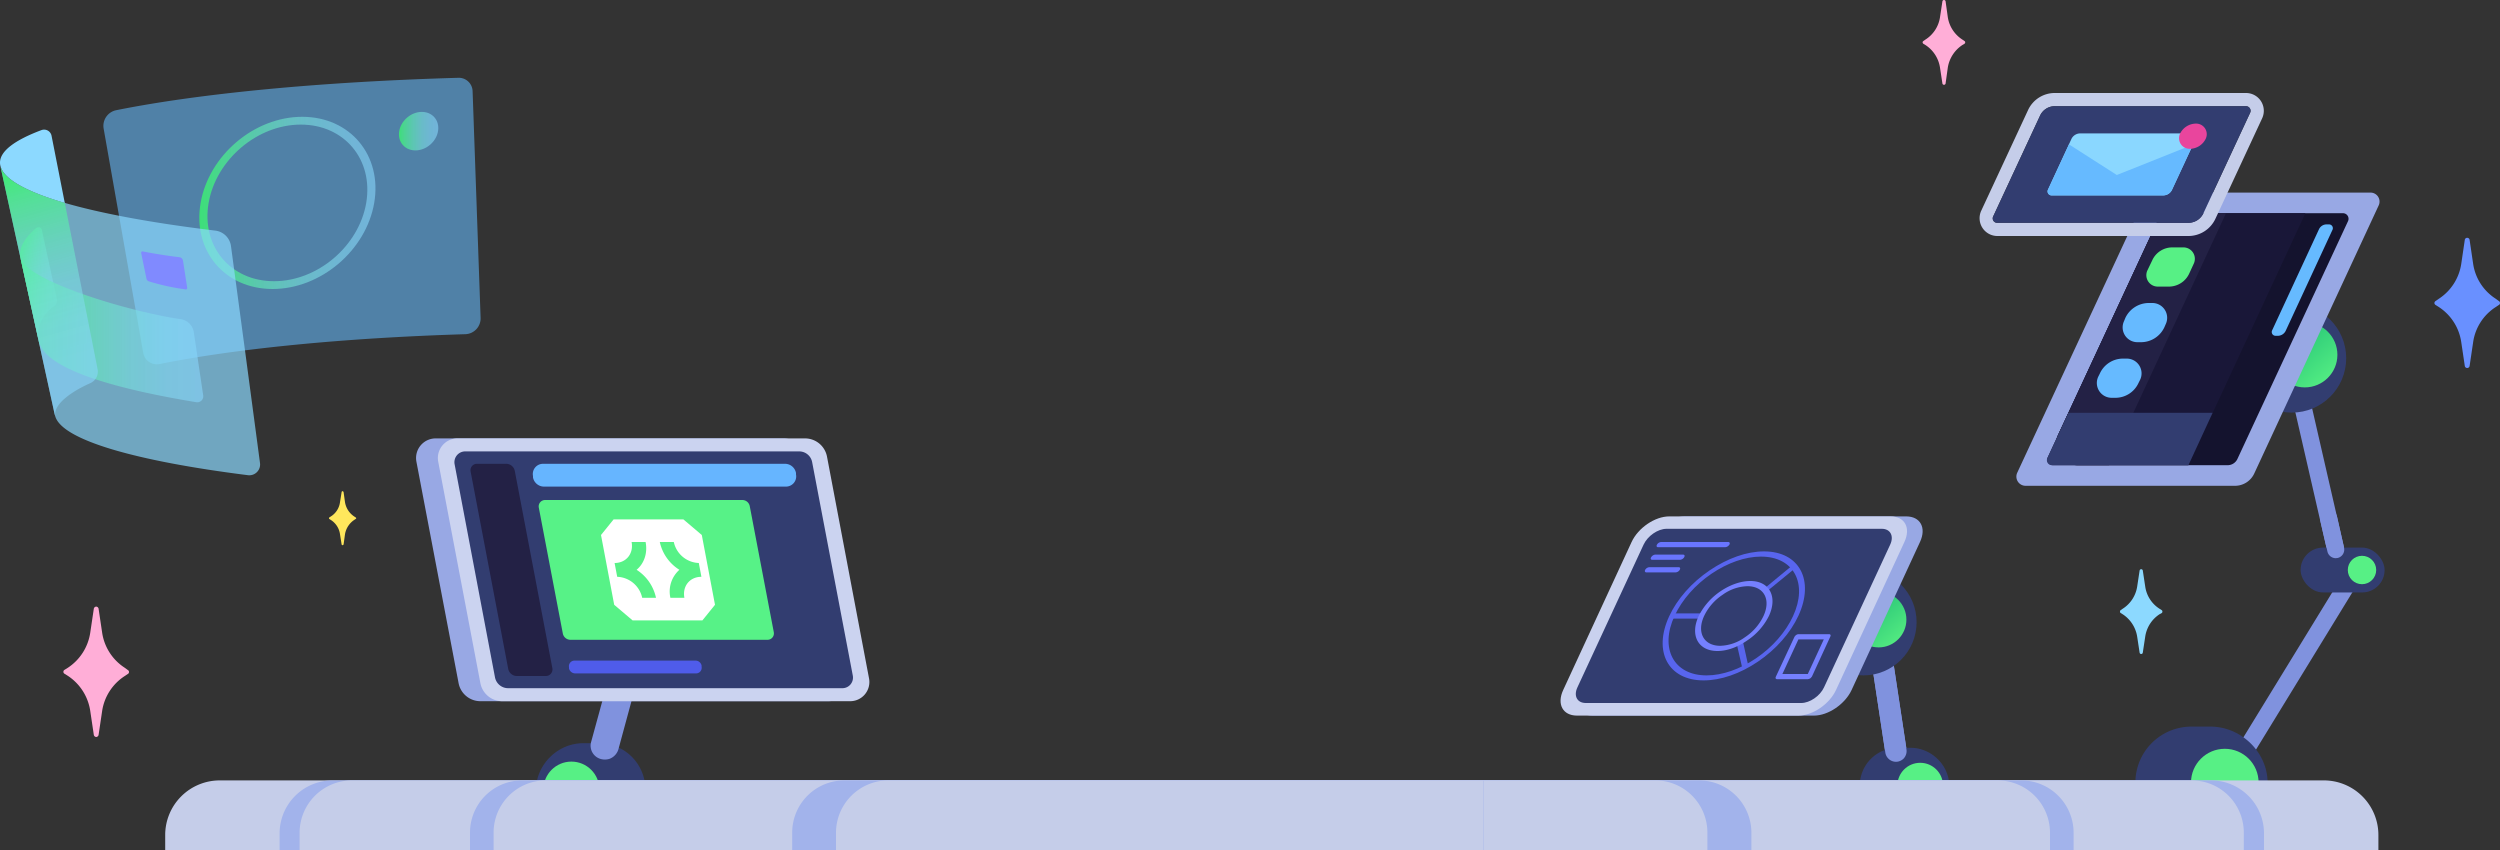 <svg xmlns="http://www.w3.org/2000/svg" xmlns:xlink="http://www.w3.org/1999/xlink" viewBox="0 0 1250 425"><rect x="0" y="0" width="1250" height="425" fill="#333333" stroke="none"/><defs><linearGradient id="linear-gradient" x1="99.66" x2="187.74" y1="101.46" y2="101.46" gradientUnits="userSpaceOnUse"><stop offset="0" stop-color="#37ff68"/><stop offset=".12" stop-color="#48f686" stop-opacity=".96"/><stop offset=".37" stop-color="#63e8b9" stop-opacity=".89"/><stop offset=".6" stop-color="#78dddd" stop-opacity=".84"/><stop offset=".82" stop-color="#84d7f3" stop-opacity=".81"/><stop offset="1" stop-color="#88d5fb" stop-opacity=".8"/></linearGradient><linearGradient id="linear-gradient-2" x1="199.58" x2="219.31" y1="65.61" y2="65.61" gradientTransform="translate(95.3 -121.9) rotate(41.3)" xlink:href="#linear-gradient"/><linearGradient id="linear-gradient-3" x1="10.05" x2="28.51" y1="142.09" y2="142.09" xlink:href="#linear-gradient"/><linearGradient id="linear-gradient-4" x1="10.23" x2="101.67" y1="164.98" y2="164.98" xlink:href="#linear-gradient"/><linearGradient id="linear-gradient-5" x1="11.17" x2="36.52" y1="87.93" y2="177.94" xlink:href="#linear-gradient"/><linearGradient id="linear-gradient-6" x1="1164.75" x2="1145.89" y1="191.54" y2="169.84" gradientUnits="userSpaceOnUse"><stop offset="0" stop-color="#55ee83"/><stop offset="1" stop-color="#2ac878"/></linearGradient><linearGradient id="linear-gradient-7" x1="949.8" x2="933.8" y1="321.82" y2="303.42" gradientUnits="userSpaceOnUse"><stop offset="0" stop-color="#55ec81"/><stop offset="1" stop-color="#2ac678"/></linearGradient></defs><title>Footer</title><g style="isolation:isolate"><g id="Layer_2" data-name="Layer 2"><path d="M291.1,411.7c-12.6,0-22.9-3.8-23.1-16.4s10.6-23.7,23.6-23.7h7.9a23.2,23.2,0,0,1,23.2,23.2h0c0,12.8-10.4,16.9-23.2,16.9Z" style="fill:#323d70"/><circle cx="285.7" cy="394.8" r="14" style="fill:#57f085"/><path d="M304.8,379.4a7.7,7.7,0,0,1-4,.2,6.9,6.9,0,0,1-5.3-8.4l12.4-45.3a7,7,0,1,1,13.7,3.1l-12.3,45.3A7.3,7.3,0,0,1,304.8,379.4Z" style="fill:#8092de"/><path d="M953.5,391.5a5,5,0,0,1-2.7,1.4,5.3,5.3,0,0,1-6.3-4.2l-10.3-68.3a5.3,5.3,0,0,1,4.2-6.3,5.5,5.5,0,0,1,6.3,4.3l10.4,68.2A5.4,5.4,0,0,1,953.5,391.5Z" style="fill:#8092de"/><g><path d="M240.3,158.9l-4-113.3a6.9,6.9,0,0,0-7.2-6.7c-69.4,2-129.7,7.9-171,16.2a8,8,0,0,0-6.3,9.1L71.6,176.4a6.9,6.9,0,0,0,8.3,5.6c37-7.5,90.8-13,152.7-14.9A7.9,7.9,0,0,0,240.3,158.9Z" style="fill:#66bcff;opacity:.57"/><path d="M151.1,58.4c-24,0-46.7,19.3-50.8,43.1s12,43,36,43,46.7-19.2,50.8-43S175.1,58.4,151.1,58.4Zm32,43.1c-3.7,21.6-24.3,39.1-46.1,39.1s-36.4-17.5-32.7-39.1,24.3-39.2,46.1-39.2S186.8,79.8,183.1,101.5Z" style="opacity:.75;mix-blend-mode:screen;fill:url(#linear-gradient)"/><ellipse cx="209.4" cy="65.6" rx="10.5" ry="8.9" transform="translate(8.7 154.5) rotate(-41.3)" style="opacity:.75;mix-blend-mode:screen;fill:url(#linear-gradient-2)"/><path d="M124,237.6c-55.6-7-92.4-17.4-96.3-29.2l-.4-1.4L.2,83.1c3.4,13,44.6,24.6,107.4,32.2a9,9,0,0,1,7.9,7.8l7,52.1,7.5,56.3A5.4,5.4,0,0,1,124,237.6Z" style="fill:#8cd9ff;opacity:.69"/><path d="M25.8,68a3.8,3.8,0,0,0-5.2-2.9C7.3,70.1,0,75.6,0,81.3c0,7.3,11.7,14.1,32.4,20.2Z" style="fill:#8cd9ff"/><path d="M28.4,149.4l-7.5-34.5a1.7,1.7,0,0,0-2.6-1c-3.5,2.7-9.4,9-8.1,14.9l9.2,41.8c-1.6-7.3,2.6-14.1,7.5-17.4A3.7,3.7,0,0,0,28.4,149.4Z" style="opacity:.75;mix-blend-mode:screen;fill:url(#linear-gradient-3)"/><path d="M10.2,128.8c2.5,11.2,52.2,26.6,80.2,30.8a7.7,7.7,0,0,1,6.5,6.5l4.7,31.6a3,3,0,0,1-3.5,3.4c-33.3-5.5-75.3-15.1-78.7-30.5Z" style="opacity:.75;mix-blend-mode:screen;fill:url(#linear-gradient-4)"/><path d="M48.8,184.6,32.4,101.5C13.4,95.9,1.9,89.7.2,83.1L27.3,207l.4,1.4c-1.5-6.4,9-13.1,17.4-16.8A6.3,6.3,0,0,0,48.8,184.6Z" style="opacity:.75;mix-blend-mode:screen;fill:url(#linear-gradient-5)"/><path d="M93.6,143.9l-2.1-13.6a2.1,2.1,0,0,0-1.8-1.7c-7.7-.9-15.5-2.3-18.3-2.9a.7.7,0,0,0-.8.9l2.6,12.6a1.8,1.8,0,0,0,1.3,1.5,113.2,113.2,0,0,0,18.3,4A.7.7,0,0,0,93.6,143.9Z" style="fill:#808aff"/></g><g><g><path d="M1170.2,289.3a4.3,4.3,0,0,1-4.2-3.3l-24.3-105.9a4.4,4.4,0,0,1,3.3-5.2,4.3,4.3,0,0,1,5.1,3.3l24.3,105.9a4.3,4.3,0,0,1-3.2,5.1Z" style="fill:#8092de"/><path d="M1113.1,395.4a5,5,0,0,1-2.4-.6,4.3,4.3,0,0,1-1.4-5.9l64.1-104.6a4.2,4.2,0,0,1,5.9-1.4,4.3,4.3,0,0,1,1.4,5.9l-64.1,104.6A4.1,4.1,0,0,1,1113.1,395.4Z" style="fill:#8092de"/><circle cx="1145.9" cy="179.1" r="27.2" style="fill:#323d70"/><circle cx="1152.4" cy="177.4" r="16.3" style="fill:url(#linear-gradient-6)"/><rect width="42" height="22.42" x="1150.3" y="273.8" rx="11.2" style="fill:#323d70"/><circle cx="1181" cy="285" r="7.1" style="fill:#57f085"/><path d="M1156.4,118h-48.9l5.4-11.6h48.9Zm-48.3-.4h48.1l5-10.8h-48Z"/><path d="M1185.2,96.3H1080.5a10.6,10.6,0,0,0-9.6,6.1l-62.3,134a4.6,4.6,0,0,0,4.2,6.5h104.7a10.6,10.6,0,0,0,9.6-6.1l62.2-134A4.5,4.5,0,0,0,1185.2,96.3Z" style="fill:#98a8e4"/><path d="M1171.4,106.6H1084a5.4,5.4,0,0,0-4.9,3.1l-55.2,118.9a2.8,2.8,0,0,0,2.5,4h87.4a5.4,5.4,0,0,0,4.9-3.1L1174,110.6A2.8,2.8,0,0,0,1171.4,106.6Z" style="fill:#14132e"/><path d="M1152.7,106.6h-72.1L1029,217.5a10.6,10.6,0,0,0,9.6,15.1h55.6Z" style="fill:#191738"/><path d="M1113,106.6h-32.4l-51.5,110.7a10.8,10.8,0,0,0,9.8,15.3h15.6Z" style="fill:#232145"/><path d="M1164.5,112.2h-1.2a4.2,4.2,0,0,0-3.8,2.4l-23.4,50.5a1.9,1.9,0,0,0,1.7,2.8h1.2a4.4,4.4,0,0,0,3.8-2.4l23.4-50.5A1.9,1.9,0,0,0,1164.5,112.2Z" style="fill:#66baff"/><path d="M1078.9,143.3h5.6a11.2,11.2,0,0,0,10.1-6.5l2.3-5a5.7,5.7,0,0,0-5.2-8.1h-5.5a11,11,0,0,0-10.1,6.5l-2.4,5A5.7,5.7,0,0,0,1078.9,143.3Z" style="fill:#57f085"/><path d="M1068.7,171.1h1.8a12.9,12.9,0,0,0,11.7-7.5l.7-1.6a7.4,7.4,0,0,0-6.7-10.5h-1.8a13,13,0,0,0-11.7,7.4l-.7,1.7A7.4,7.4,0,0,0,1068.7,171.1Z" style="fill:#66baff"/><path d="M1055.8,198.9h1.9a12.7,12.7,0,0,0,11.6-7.5l.8-1.6a7.4,7.4,0,0,0-6.7-10.5h-1.9a12.7,12.7,0,0,0-11.6,7.5l-.8,1.6A7.4,7.4,0,0,0,1055.8,198.9Z" style="fill:#66baff"/><path d="M1106.3,206.4h-72.1L1023.7,229a2.5,2.5,0,0,0,2.3,3.6h68.2Z" style="fill:#323d70"/><path d="M1167.8,279.1a4.3,4.3,0,0,1-4.1-3.4l-3.6-15.6a4.3,4.3,0,0,1,3.2-5.1,4.4,4.4,0,0,1,5.2,3.2l3.5,15.6a4.3,4.3,0,0,1-3.2,5.2Z" style="fill:#8092de"/><path d="M1123,53.1a2.3,2.3,0,0,1,2.1,3.2l-23.4,50.3a8.3,8.3,0,0,1-7.5,4.8H998.6a2.2,2.2,0,0,1-2-3.2L1020,57.9a8.1,8.1,0,0,1,7.5-4.8H1123m0-6.6h-95.5a14.7,14.7,0,0,0-13.5,8.6l-23.4,50.3a8.9,8.9,0,0,0,8,12.6h95.6a14.9,14.9,0,0,0,13.5-8.6l23.4-50.3a8.9,8.9,0,0,0-8.1-12.6Z" style="fill:#c5cde9"/><path d="M1123,53.1h-95.5a8.1,8.1,0,0,0-7.5,4.8l-23.4,50.3a2.2,2.2,0,0,0,2,3.2h95.6a8.3,8.3,0,0,0,7.5-4.8l23.4-50.3A2.3,2.3,0,0,0,1123,53.1Z" style="fill:#323d70"/><path d="M1095.8,66.7h-55.7a4.9,4.9,0,0,0-4.4,2.8L1024,94.8a2,2,0,0,0,1.8,2.9h55.8a4.9,4.9,0,0,0,4.4-2.8l11.7-25.2A2.1,2.1,0,0,0,1095.8,66.7Z" style="fill:#8ad7ff"/><path d="M1034.5,72.2,1024,94.8a2,2,0,0,0,1.8,2.9h55.8a4.9,4.9,0,0,0,4.4-2.8l10.5-22.6-38.1,15.2Z" style="fill:#66baff"/><path d="M1094.9,74.4h0a8.9,8.9,0,0,0,8-5.1h0a5.3,5.3,0,0,0-4.8-7.5h-.1a8.9,8.9,0,0,0-8,5.1h0A5.3,5.3,0,0,0,1094.9,74.4Z" style="fill:#e9459d"/></g><path d="M1105.8,411.7c15.3,0,27.7-4.6,28-19.8s-12.8-28.6-28.6-28.6h-9.5a28,28,0,0,0-28,28h0c0,15.5,12.5,20.4,28,20.4Z" style="fill:#323d70"/><circle cx="1112.4" cy="391.3" r="16.9" style="fill:#57f085"/><path d="M955.7,406.6c10.3,0,18.7-3.1,18.9-13.4s-8.7-19.3-19.3-19.3h-6.5a18.9,18.9,0,0,0-18.9,18.9h0c0,10.5,8.5,13.8,18.9,13.8Z" style="fill:#323d70"/><circle cx="960.1" cy="392.8" r="11.4" style="fill:#57f085"/></g><path d="M414.1,350.6H240.2a11.1,11.1,0,0,1-10.9-9L208.2,230.8a9.8,9.8,0,0,1,9.6-11.6H391.7a11.1,11.1,0,0,1,10.9,9.1l21,110.8A9.6,9.6,0,0,1,414.1,350.6Z" style="fill:#98a8e4"/><path d="M424.9,350.6H251.1a11.1,11.1,0,0,1-10.9-9L219.1,230.8a9.8,9.8,0,0,1,9.6-11.6H402.5a11.2,11.2,0,0,1,11,9.1l21,110.8A9.6,9.6,0,0,1,424.9,350.6Z" style="fill:#cbd3f0"/><path d="M421.1,344.1h-167a6.7,6.7,0,0,1-6.6-5.4L227.3,232.1a5.4,5.4,0,0,1,5.3-6.4h167a6.6,6.6,0,0,1,6.5,5.5l20.3,106.6A5.3,5.3,0,0,1,421.1,344.1Z" style="fill:#323d70"/><path d="M383.8,319.9H285.2a3.9,3.9,0,0,1-3.8-3.2l-12-62.9a3.2,3.2,0,0,1,3.1-3.8h98.6a3.8,3.8,0,0,1,3.8,3.2l12,62.9A3.2,3.2,0,0,1,383.8,319.9Z" style="fill:#57f287"/><path d="M273.1,338H258.4a4.4,4.4,0,0,1-4.3-3.6l-18.8-98.7a3.2,3.2,0,0,1,3.1-3.8h14.7a4.4,4.4,0,0,1,4.3,3.6l18.8,98.7A3.3,3.3,0,0,1,273.1,338Z" style="fill:#232145"/><path d="M393.1,243.3h-121a5.6,5.6,0,0,1-5.6-4.6V238a5.1,5.1,0,0,1,5-6.1H392.5a5.6,5.6,0,0,1,5.5,4.6v.7A5.1,5.1,0,0,1,393.1,243.3Z" style="fill:#66b5ff"/><path d="M348.1,336.7H287.6a3.2,3.2,0,0,1-3.1-2.5v-.6a2.8,2.8,0,0,1,2.7-3.3h60.6a3.1,3.1,0,0,1,3,2.5v.6A2.8,2.8,0,0,1,348.1,336.7Z" style="fill:#4f5cea"/><g><g><path d="M1189.2,417.5V425H530.1V390.2h631.8A27.3,27.3,0,0,1,1189.2,417.5Z" style="fill:#c5cde9"/><path d="M1132,416.7V425H530.1V390.2h575.4A26.5,26.5,0,0,1,1132,416.7Z" style="fill:#a2b3eb"/><path d="M1121.9,416.4V425H530.1V390.2h565.7A26.1,26.1,0,0,1,1121.9,416.4Z" style="fill:#c5cde9"/><path d="M1036.8,416.4V425H530.1V390.2h480.5A26.2,26.2,0,0,1,1036.8,416.4Z" style="fill:#a2b3eb"/><path d="M1025,416.4V425H530.1V390.2H998.8A26.2,26.2,0,0,1,1025,416.4Z" style="fill:#c5cde9"/><path d="M875.7,416.4V425H530.1V390.2H849.5A26.2,26.2,0,0,1,875.7,416.4Z" style="fill:#a2b3eb"/><path d="M853.7,416.4V425H530.1V390.2H827.6A26.1,26.1,0,0,1,853.7,416.4Z" style="fill:#c5cde9"/></g><g><path d="M82.6,417.5V425H741.7V390.2H109.9A27.3,27.3,0,0,0,82.6,417.5Z" style="fill:#c5cde9"/><path d="M139.8,416.7V425H741.7V390.2H166.2A26.5,26.5,0,0,0,139.8,416.7Z" style="fill:#a2b3eb"/><path d="M149.8,416.4V425H741.7V390.2H176A26.2,26.2,0,0,0,149.8,416.4Z" style="fill:#c5cde9"/><path d="M235,416.4V425H741.7V390.2H261.1A26.1,26.1,0,0,0,235,416.4Z" style="fill:#a2b3eb"/><path d="M246.8,416.4V425H741.7V390.2H272.9A26.1,26.1,0,0,0,246.8,416.4Z" style="fill:#c5cde9"/><path d="M396.1,416.4V425H741.7V390.2H422.2A26.1,26.1,0,0,0,396.1,416.4Z" style="fill:#a2b3eb"/><path d="M418,416.4V425H741.7V390.2H444.2A26.2,26.2,0,0,0,418,416.4Z" style="fill:#c5cde9"/></g></g><path d="M951.7,379.4a5.9,5.9,0,0,1-2.7,1.4,5.4,5.4,0,0,1-6.3-4.3l-10.4-68.2a5.5,5.5,0,0,1,4.3-6.3,5.3,5.3,0,0,1,6.3,4.2l10.3,68.3A5.5,5.5,0,0,1,951.7,379.4Z" style="fill:#8092de"/><circle cx="931.7" cy="311.1" r="26.6" style="fill:#323d70"/><circle cx="939.3" cy="309.8" r="13.9" style="fill:url(#linear-gradient-7)"/><g><path d="M796.3,357.8H907c7.1,0,15.5-5.7,18.8-12.8L960,271c3.3-7.1.2-12.8-6.9-12.8H842.4c-7.1,0-15.5,5.7-18.8,12.8l-34.2,74C786.1,352.1,789.2,357.8,796.3,357.8Z" style="fill:#98a8e4"/><path d="M788.5,357.8H899.2c7.1,0,15.5-5.7,18.8-12.8l34.2-74c3.3-7.1.2-12.8-6.9-12.8H834.6c-7.1,0-15.5,5.7-18.8,12.8l-34.2,74C778.3,352.1,781.4,357.8,788.5,357.8Z" style="fill:#c9d1ee"/><path d="M792.9,351.5H900.6c4.3,0,9.4-3.5,11.4-7.8l33.1-71.4c2-4.3.1-7.9-4.2-7.9H833.3c-4.4,0-9.5,3.6-11.5,7.9l-33.1,71.4C786.7,348,788.6,351.5,792.9,351.5Z" style="fill:#323d70"/><path d="M851.8,340.2c-17.7,0-25.4-14.4-17.2-32.1,4-8.6,11.2-16.8,20.2-22.9s18.6-9.5,27.2-9.5c17.7,0,25.4,14.4,17.2,32.2h0c-4,8.6-11.2,16.8-20.2,22.9S860.4,340.2,851.8,340.2Zm28.7-61.9c-7.9,0-16.7,3.1-24.8,8.6s-14.7,13-18.4,21c-7.6,16.4-.4,29.8,16,29.8,7.9,0,16.7-3.1,24.8-8.6s14.7-13,18.4-21h0C904.1,291.7,896.9,278.3,880.5,278.3Z" style="fill:#5865ee"/><polygon points="871.2 334.3 868.4 322.1 871.4 320.5 874.1 332.7 871.2 334.3" style="fill:#5865ee"/><polygon points="850 309.3 835.2 309.3 836.7 306.7 851.5 306.7 850 309.3" style="fill:#5865ee"/><polygon points="883.3 295.8 882 294.4 896.3 282.6 897.7 284 883.3 295.8" style="fill:#5865ee"/><path d="M858.7,325.5c-9.6,0-13.8-7.8-9.4-17.4a32.5,32.5,0,0,1,11-12.5c4.9-3.3,10.2-5.1,14.9-5.1,9.5,0,13.7,7.8,9.3,17.4a31.6,31.6,0,0,1-11,12.4C868.6,323.7,863.4,325.5,858.7,325.5Zm15-32.4a22.1,22.1,0,0,0-12.4,4.3,26.2,26.2,0,0,0-9.2,10.5c-3.9,8.3-.2,15,8,15a22.1,22.1,0,0,0,12.4-4.3,26.2,26.2,0,0,0,9.2-10.5C885.6,299.8,882,293.1,873.7,293.1Z" style="fill:#7580ff"/><path d="M903.9,339.6H888.6c-.7,0-1-.5-.7-1.2l9.3-19.9a2.7,2.7,0,0,1,.9-1,1.9,1.9,0,0,1,1.2-.4h15.3c.6,0,.9.5.6,1.1l-9.2,20a4.1,4.1,0,0,1-.9,1A3.4,3.4,0,0,1,903.9,339.6ZM891.2,337h12.7l8-17.3H899.2Z" style="fill:#7580ff"/><path d="M862.6,273.6H829c-.7,0-.9-.6-.5-1.3a2.7,2.7,0,0,1,2-1.3h33.6c.7,0,1,.6.6,1.3A2.7,2.7,0,0,1,862.6,273.6Z" style="fill:#6975ff"/><path d="M840.1,279.9h-14c-.7,0-1-.6-.5-1.3a2.7,2.7,0,0,1,2-1.3h13.9c.8,0,1,.6.6,1.3A2.7,2.7,0,0,1,840.1,279.9Z" style="fill:#6975ff"/><path d="M837.8,286.2H823.2c-.7,0-1-.6-.6-1.3a2.6,2.6,0,0,1,2.1-1.3h14.6c.7,0,1,.5.6,1.3A2.7,2.7,0,0,1,837.8,286.2Z" style="fill:#6975ff"/></g><path d="M62.4,333.9a25.3,25.3,0,0,1-11.3-17.4l-1.8-12.1a1.3,1.3,0,0,0-1.2-1.1h0a1.3,1.3,0,0,0-1.2,1.1l-1.8,12.1a25.5,25.5,0,0,1-11.2,17.4l-1.6,1a1.1,1.1,0,0,0-.6,1h0a1.1,1.1,0,0,0,.6,1l1.6,1a25.5,25.5,0,0,1,11.2,17.4l1.8,12.1a1.3,1.3,0,0,0,1.2,1.1h0a1.3,1.3,0,0,0,1.2-1.1l1.8-12.1A25.3,25.3,0,0,1,62.4,338l1.5-1a1.1,1.1,0,0,0,.6-1h0a1.1,1.1,0,0,0-.6-1Z" style="fill:#ffaed7"/><path d="M1247.9,149.4a25.1,25.1,0,0,1-11.3-17.3l-1.8-12.2a1.2,1.2,0,0,0-1.2-1h0a1.2,1.2,0,0,0-1.2,1l-1.8,12.2a25.3,25.3,0,0,1-11.2,17.3l-1.6,1.1a1.3,1.3,0,0,0-.6,1h0a1.3,1.3,0,0,0,.6,1l1.6,1a25.3,25.3,0,0,1,11.2,17.4l1.8,12.1a1.2,1.2,0,0,0,1.2,1h0a1.2,1.2,0,0,0,1.2-1l1.8-12.1a25.1,25.1,0,0,1,11.3-17.4l1.5-1a1.1,1.1,0,0,0,.6-1h0a1.1,1.1,0,0,0-.6-1Z" style="fill:#6990ff"/><path d="M981.2,19.8a16.3,16.3,0,0,1-7.3-11.2L972.8.7A.8.8,0,0,0,972,0h0a.8.8,0,0,0-.8.7L970,8.6a16,16,0,0,1-7.3,11.2l-1,.7a.8.8,0,0,0-.4.7h0a1,1,0,0,0,.4.7l1,.6A16.4,16.4,0,0,1,970,33.8l1.2,7.9a.8.8,0,0,0,.8.7h0a.8.8,0,0,0,.8-.7l1.1-7.9a16.7,16.7,0,0,1,7.3-11.3l1-.6a.8.8,0,0,0,.4-.7h0a.7.7,0,0,0-.4-.7Z" style="fill:#ffaed7"/><path d="M1079.8,304.4a15.8,15.8,0,0,1-7.2-11.2l-1.2-7.9a.8.8,0,0,0-.8-.7h0a.8.8,0,0,0-.8.7l-1.2,7.9a16,16,0,0,1-7.3,11.2l-1,.7a.8.8,0,0,0-.3.7h0a.9.9,0,0,0,.3.7l1,.6a16.4,16.4,0,0,1,7.3,11.3l1.2,7.9a.8.8,0,0,0,.8.7h0a.8.8,0,0,0,.8-.7l1.2-7.9a16.2,16.2,0,0,1,7.2-11.3l1.1-.6a.9.9,0,0,0,.3-.7h0a.8.8,0,0,0-.3-.7Z" style="fill:#8cd9ff"/><path d="M177.2,258.3a10.6,10.6,0,0,1-4.7-7.2l-.7-5c-.1-.3-.3-.5-.5-.5h0a.5.5,0,0,0-.5.5l-.8,5a9.9,9.9,0,0,1-4.7,7.2l-.6.4a.4.4,0,0,0-.2.4h0c0,.2,0,.3.2.4l.6.4a10.1,10.1,0,0,1,4.7,7.2l.8,5.1a.5.5,0,0,0,.5.4h0a.7.7,0,0,0,.5-.4l.7-5.1a10.8,10.8,0,0,1,4.7-7.2l.6-.4c.2-.1.3-.2.3-.4h0a.5.5,0,0,0-.3-.4Z" style="fill:#ffe75c"/><g id="Layer_1" data-name="Layer 1"><path d="M306.8,259.7l-6.3,7.8,6.6,34.9,9.2,7.8h34.9l6.3-7.8-6.6-34.9-9.2-7.8ZM328,298.9h-6.9a13.3,13.3,0,0,0-12.5-10.5l-1.3-6.9c5.8,0,9.6-4.7,8.5-10.5h7c1.1,5.7-.8,10.8-4.5,13.9A22.1,22.1,0,0,1,328,298.9Zm22.7-10.5c-5.8,0-9.6,4.7-8.5,10.5h-7a14.5,14.5,0,0,1,4.5-14,21.8,21.8,0,0,1-9.8-13.9h7a13.3,13.3,0,0,0,12.5,10.5Z" style="fill:#fff"/></g></g></g></svg>
